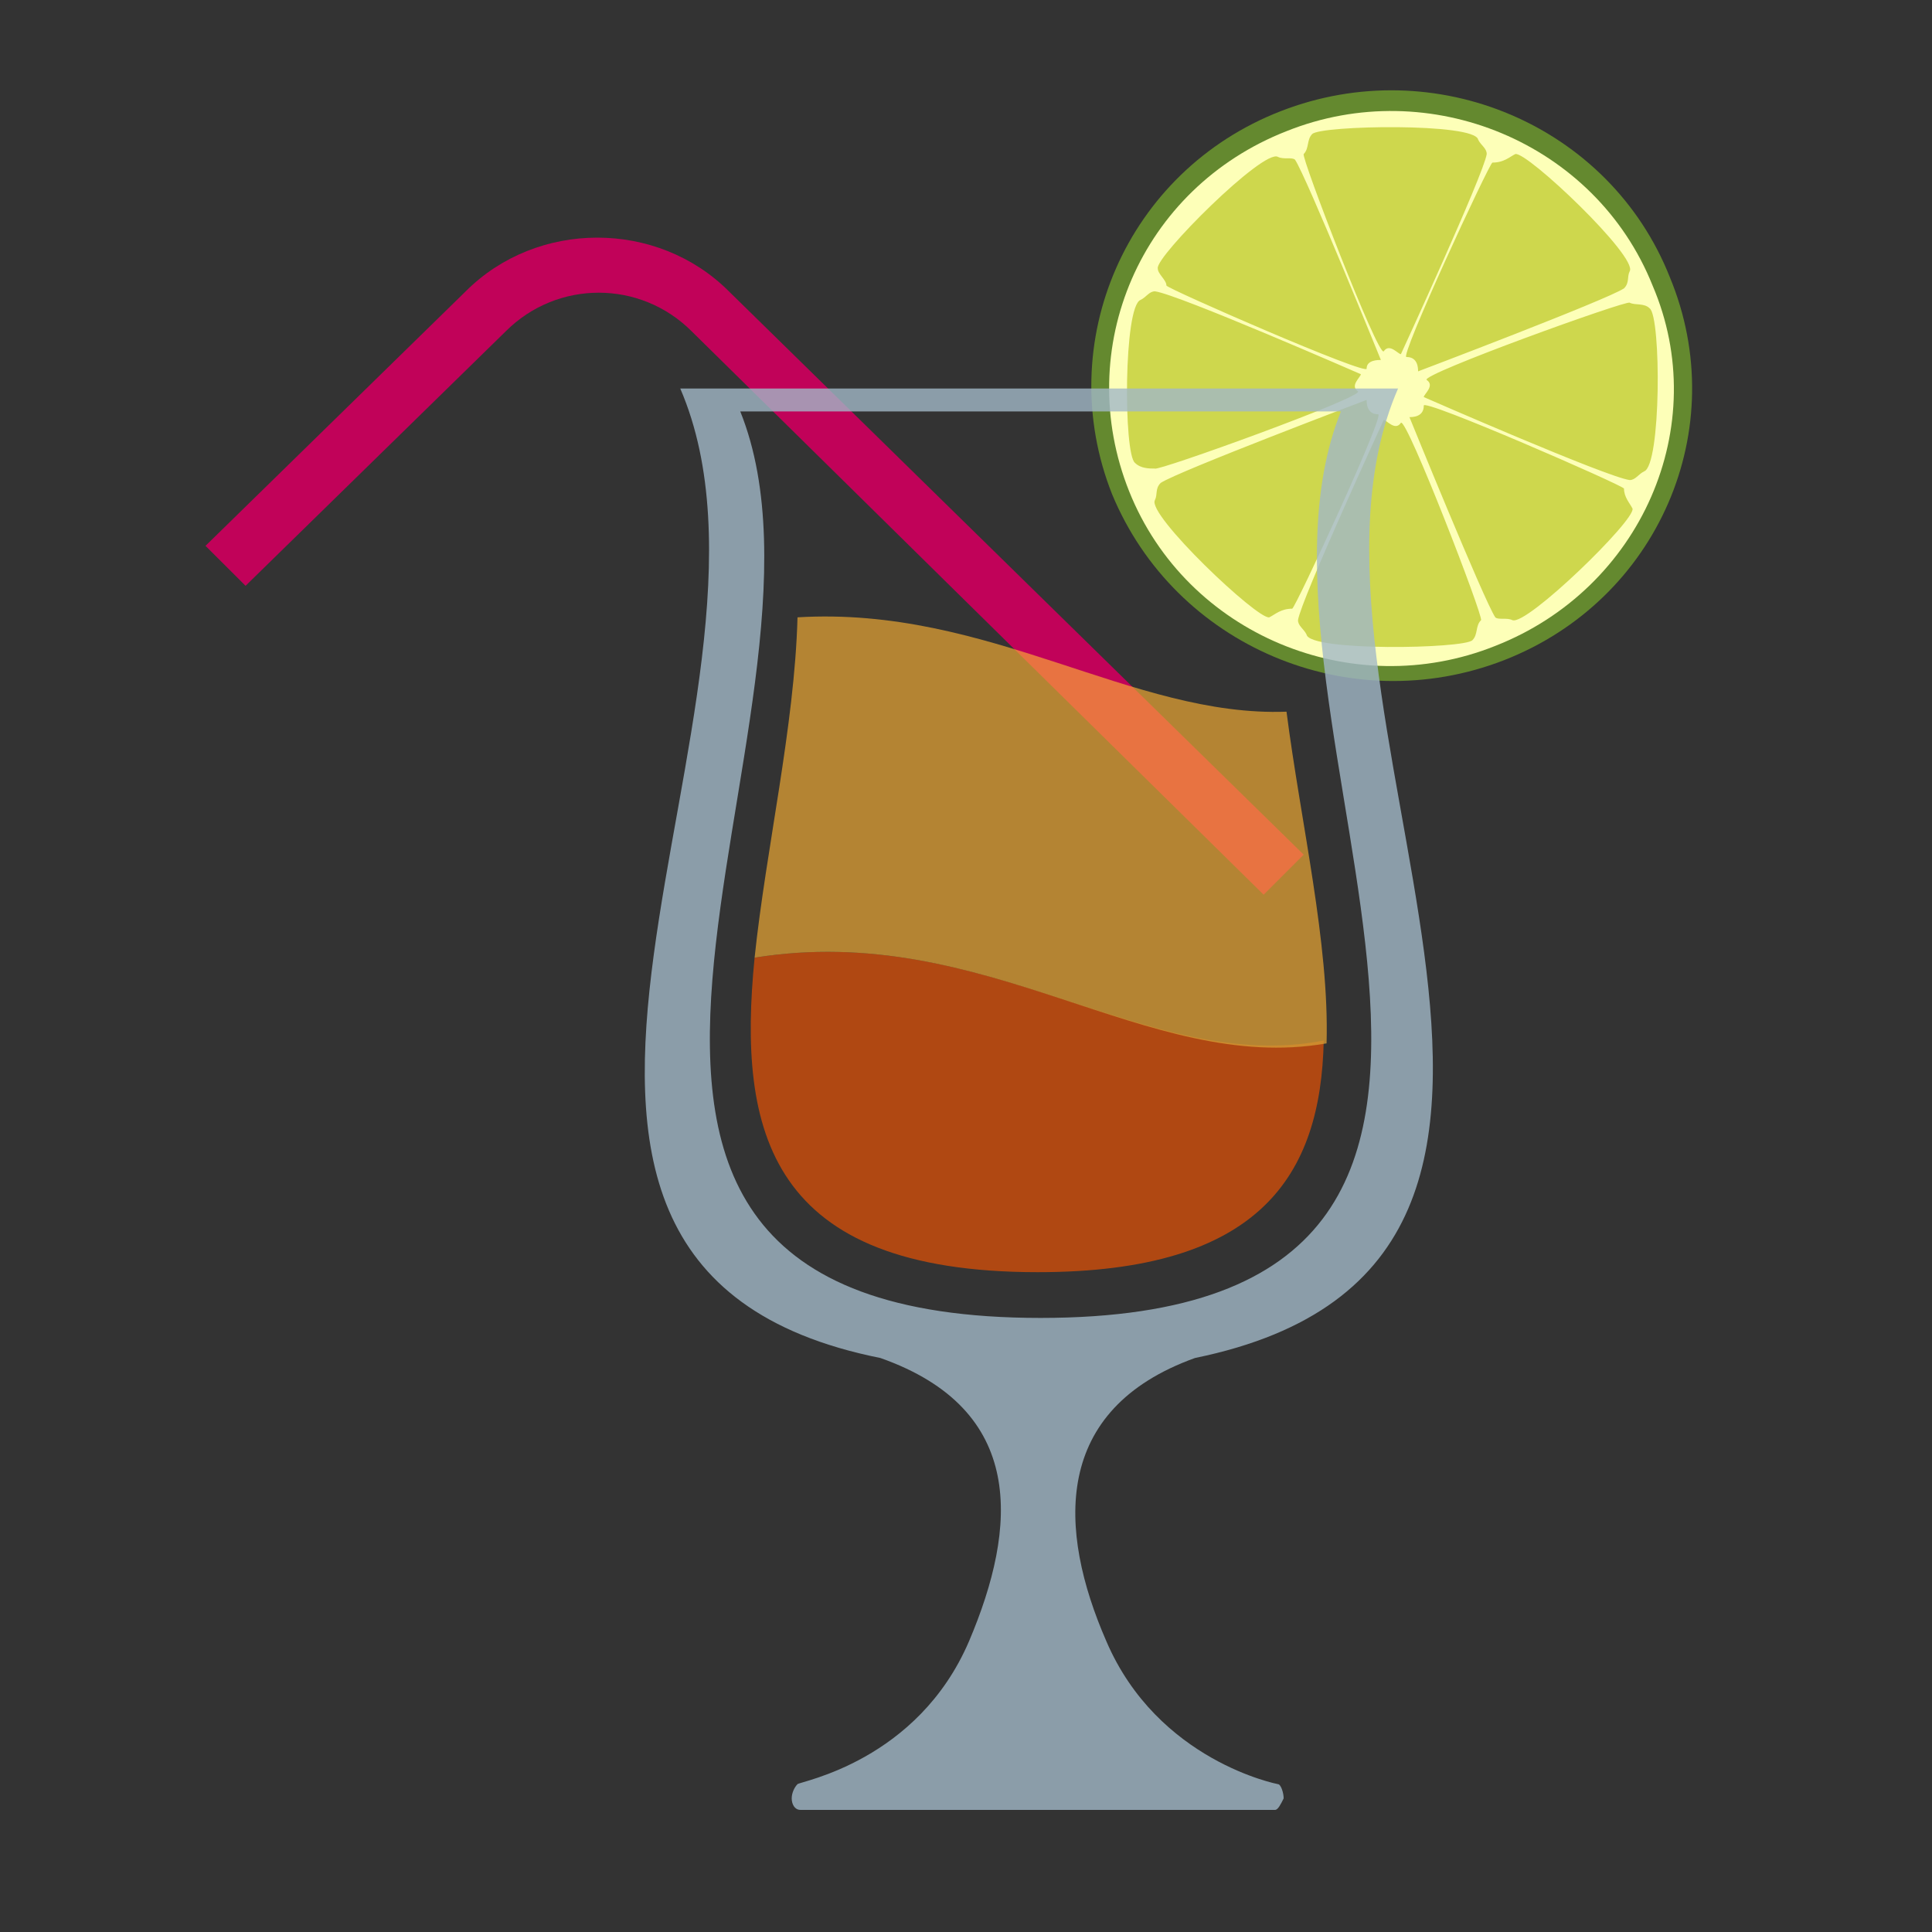 <svg width="19" height="19" viewBox="0 0 19 19" fill="none" xmlns="http://www.w3.org/2000/svg">
<rect x="0" y="0" width="19" height="19" fill="#333333" stroke="none"/>
<g clip-path="url(#clip0_303_2474)">
<path d="M16.421 2.724C15.83 1.233 14.115 0.502 12.596 1.093C11.077 1.683 10.346 3.371 10.937 4.861C11.555 6.352 13.271 7.083 14.79 6.493C16.308 5.902 17.04 4.215 16.421 2.724" fill="#64892F"/>
<path d="M16.252 2.808C15.69 1.402 14.058 0.727 12.652 1.29C11.218 1.852 10.543 3.427 11.105 4.833C11.668 6.24 13.299 6.915 14.705 6.352C16.14 5.79 16.843 4.186 16.252 2.808" fill="#FDFFB8"/>
<path d="M12.905 1.318C12.99 1.233 14.508 1.205 14.537 1.374C14.565 1.43 14.621 1.458 14.621 1.515C14.593 1.711 13.777 3.483 13.777 3.483C13.749 3.483 13.665 3.371 13.608 3.455C13.552 3.511 12.793 1.543 12.821 1.515C12.877 1.458 12.849 1.374 12.905 1.318V1.318ZM14.48 6.296C14.396 6.38 12.877 6.408 12.849 6.24C12.821 6.183 12.765 6.155 12.765 6.099C12.793 5.902 13.608 4.13 13.608 4.13C13.636 4.13 13.721 4.243 13.777 4.158C13.833 4.102 14.593 6.071 14.565 6.099C14.508 6.155 14.537 6.24 14.48 6.296V6.296ZM16.224 3.033C16.337 3.118 16.337 4.58 16.168 4.636C16.111 4.665 16.083 4.721 16.027 4.721C15.802 4.693 14.002 3.905 14.002 3.905C14.002 3.877 14.115 3.793 14.03 3.736C13.974 3.68 15.999 2.949 16.027 2.977C16.083 3.005 16.168 2.977 16.224 3.033V3.033ZM11.162 4.552C11.049 4.468 11.049 3.005 11.218 2.949C11.274 2.921 11.302 2.865 11.358 2.865C11.583 2.893 13.383 3.68 13.383 3.68C13.383 3.708 13.271 3.793 13.355 3.849C13.412 3.905 11.386 4.636 11.358 4.608C11.302 4.608 11.218 4.608 11.162 4.552V4.552ZM11.386 2.64C11.358 2.527 12.427 1.458 12.568 1.543C12.624 1.571 12.708 1.543 12.736 1.571C12.849 1.74 13.58 3.54 13.58 3.54C13.552 3.54 13.44 3.54 13.44 3.624C13.468 3.708 11.471 2.836 11.471 2.808C11.471 2.752 11.386 2.696 11.386 2.64V2.64ZM16.055 5.002C16.083 5.115 15.015 6.155 14.874 6.099C14.818 6.071 14.733 6.099 14.705 6.071C14.593 5.902 13.861 4.102 13.861 4.102C13.89 4.102 14.002 4.102 14.002 3.99C13.974 3.905 15.971 4.777 15.971 4.805C15.971 4.89 16.027 4.946 16.055 5.002V5.002ZM14.902 1.515C15.015 1.486 16.111 2.527 16.027 2.668C15.999 2.724 16.027 2.78 15.971 2.836C15.802 2.949 13.946 3.652 13.946 3.652C13.946 3.624 13.946 3.511 13.833 3.511C13.749 3.54 14.649 1.599 14.677 1.599C14.79 1.599 14.846 1.543 14.902 1.515V1.515ZM12.483 6.071C12.371 6.099 11.274 5.058 11.358 4.918C11.386 4.861 11.358 4.805 11.415 4.749C11.583 4.636 13.44 3.933 13.44 3.933C13.44 3.961 13.44 4.074 13.552 4.074C13.636 4.046 12.736 5.986 12.708 5.986C12.596 5.986 12.54 6.043 12.483 6.071" fill="#CED74D"/>
<path d="M7.168 2.865C6.465 2.161 5.283 2.161 4.58 2.865L2.021 5.368L2.415 5.761L4.974 3.258C5.48 2.752 6.296 2.752 6.802 3.258L12.427 8.799L12.821 8.405L7.168 2.865Z" fill="#C10259"/>
<path opacity="0.8" d="M13.749 3.821H6.69C8.011 6.886 4.018 12.427 8.658 13.355C10.093 13.861 10.008 15.015 9.53 16.14C9.024 17.321 7.871 17.518 7.843 17.546C7.815 17.574 7.786 17.63 7.786 17.686C7.786 17.743 7.815 17.799 7.871 17.799H12.54C12.568 17.799 12.596 17.743 12.624 17.686C12.624 17.63 12.596 17.546 12.568 17.546C12.568 17.546 11.386 17.321 10.88 16.14C10.402 15.043 10.346 13.861 11.752 13.355C16.421 12.399 12.427 6.858 13.749 3.821V3.821ZM10.233 12.961C4.355 12.961 8.49 7.055 7.28 4.046H13.187C11.977 7.055 16.111 12.961 10.233 12.961Z" fill="#A1B8C7"/>
<g opacity="0.8">
<path opacity="0.8" d="M7.421 9.418C7.252 11.133 7.561 12.511 10.205 12.511C12.399 12.511 12.99 11.555 13.018 10.233C11.274 10.571 9.699 9.052 7.421 9.418" fill="#F65500"/>
<path opacity="0.8" d="M13.046 10.261C13.074 9.277 12.793 8.096 12.652 6.999C11.133 7.055 9.727 5.958 7.843 6.071C7.815 7.14 7.533 8.349 7.421 9.418C9.699 9.052 11.274 10.571 13.046 10.261Z" fill="#FCB334"/>
</g>
</g>
<defs>
<clipPath id="clip0_303_2474">
<rect width="18" height="18" fill="white" transform="translate(0.333 0.333)"/>
</clipPath>
</defs>
</svg>
